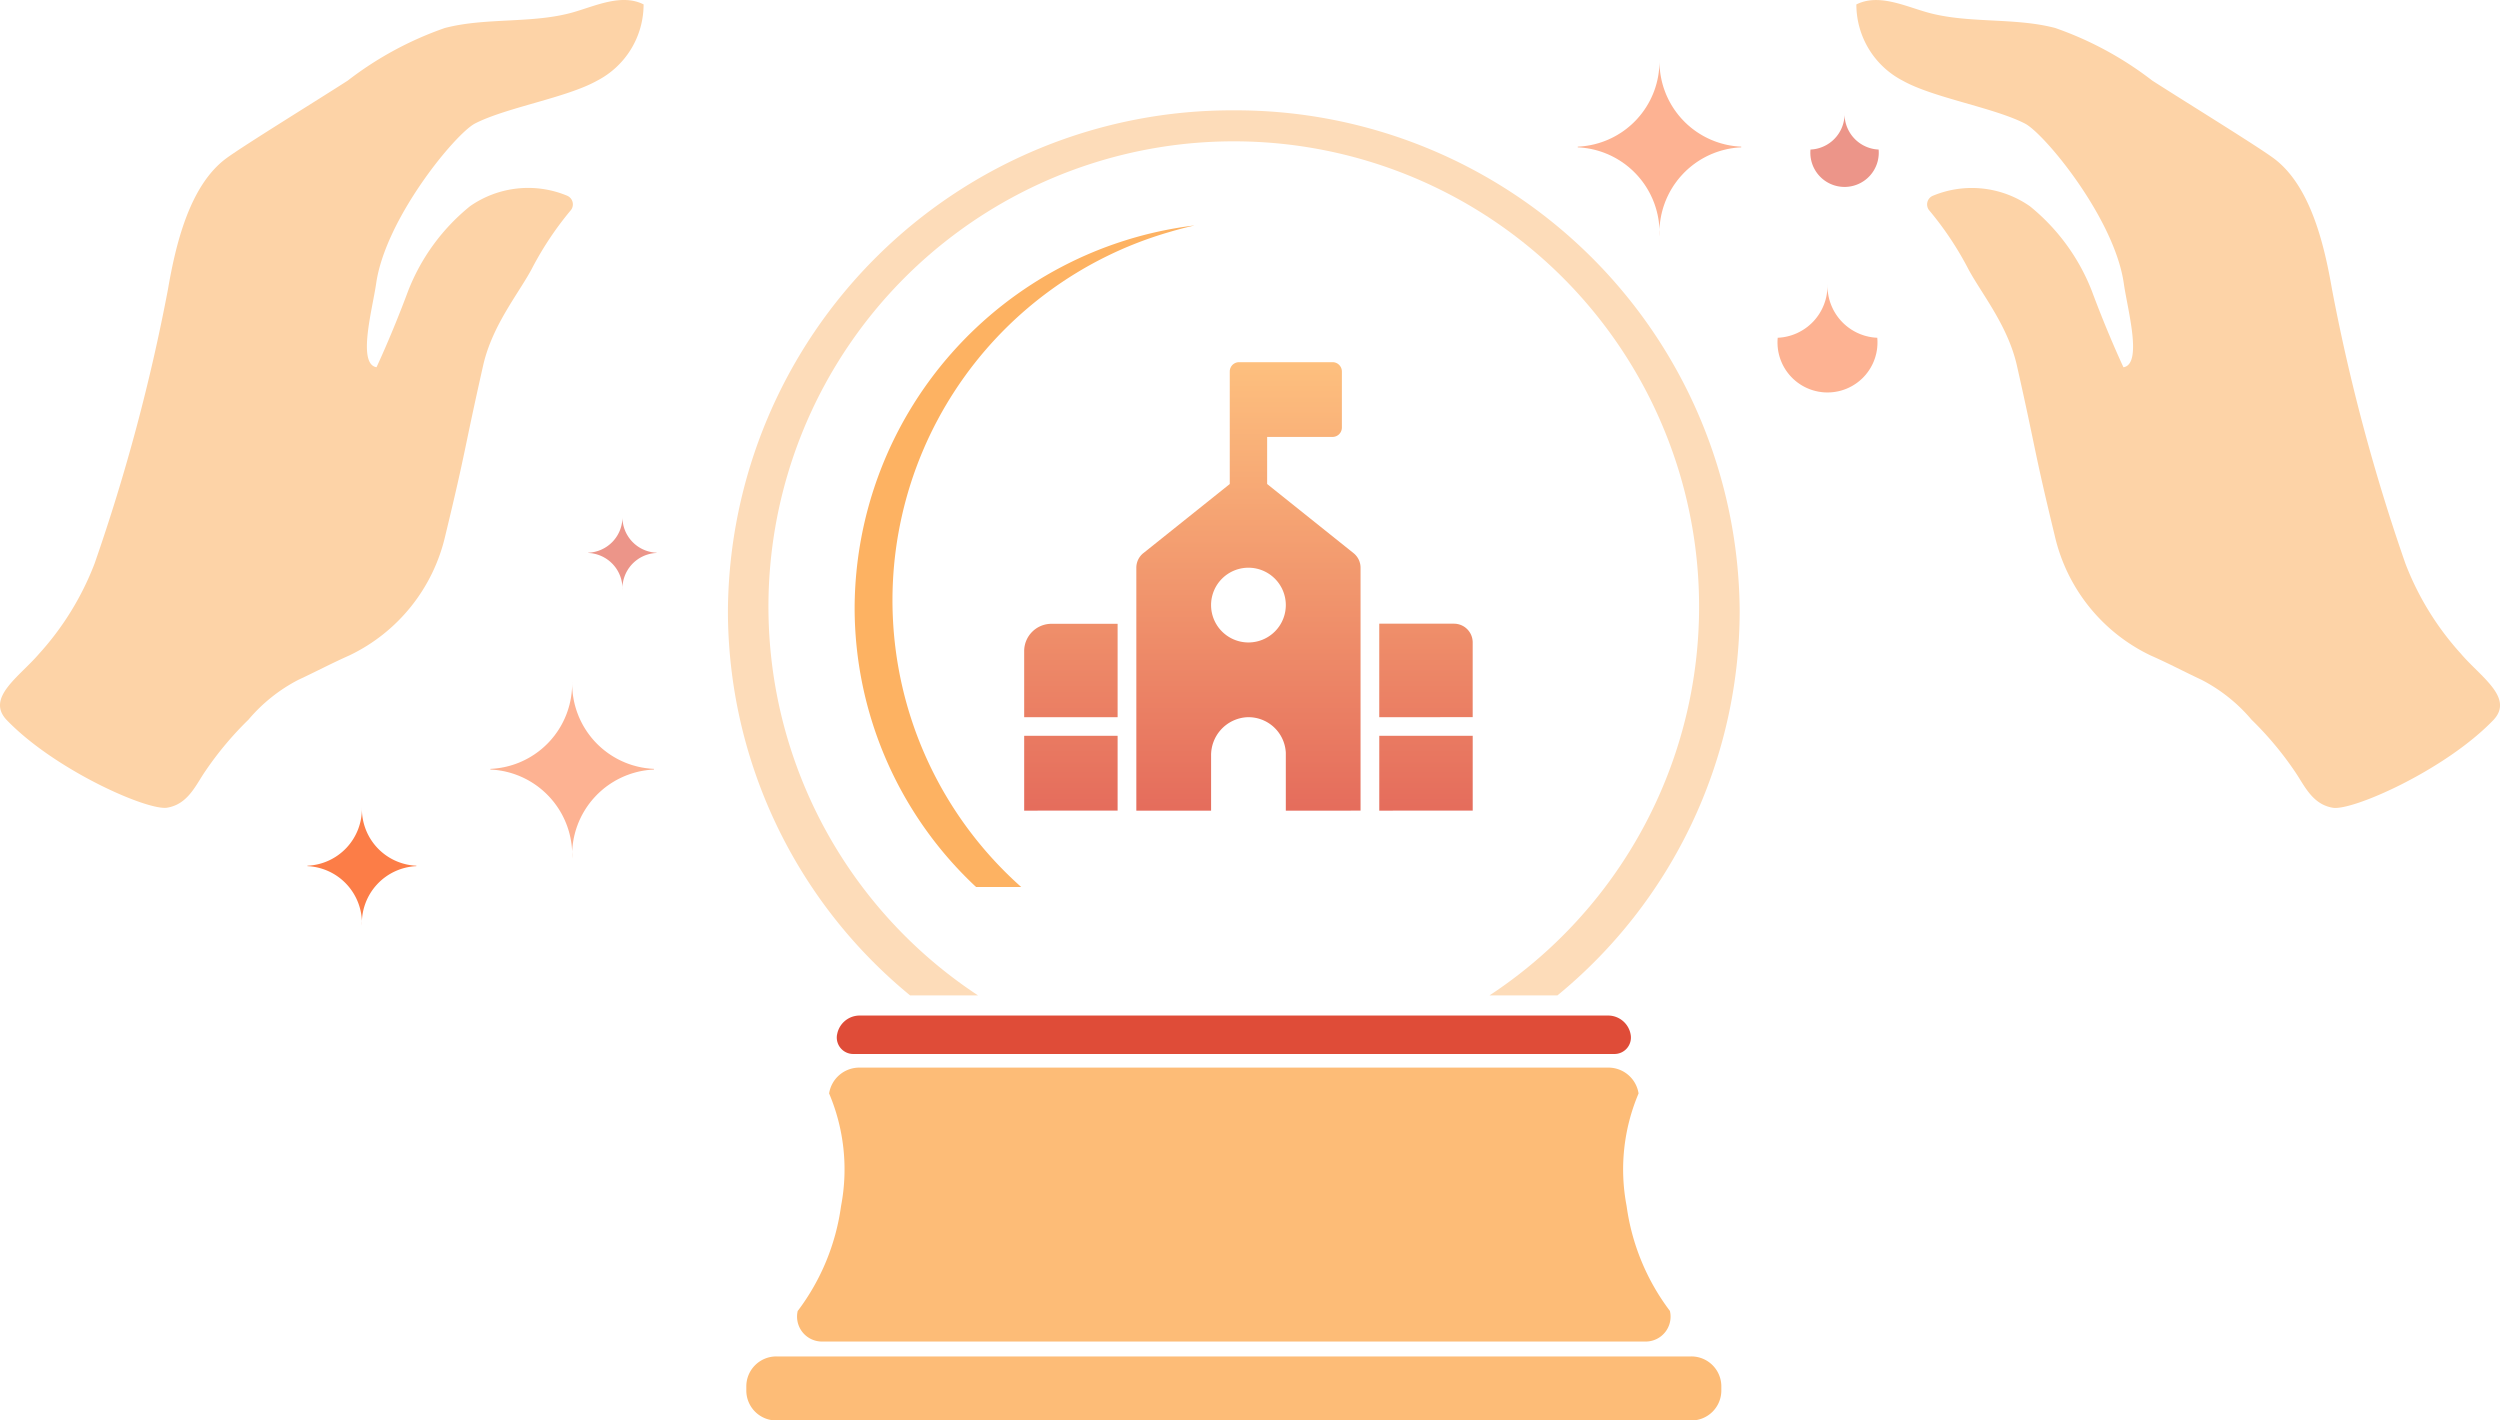 <svg xmlns="http://www.w3.org/2000/svg" width="122.623" height="69.672"><defs><linearGradient id="b" x1=".5" x2=".5" y2="1" gradientUnits="objectBoundingBox"><stop offset="0" stop-color="#fdb262"/><stop offset="1" stop-color="#df4c38"/></linearGradient><clipPath id="a"><path data-name="Rectangle 17771" style="fill:#fddcb9" d="M0 0h122.623v69.672H0z"/></clipPath></defs><g data-name="Group 26971" style="isolation:isolate"><g data-name="Group 26970" style="clip-path:url(#a)"><path data-name="Path 60343" d="M256.634 359.181a1.222 1.222 0 0 0 1.15 1.5h40.481a1.221 1.221 0 0 0 1.15-1.5 10.994 10.994 0 0 1-2.124-5.147 9.54 9.54 0 0 1 .587-5.522 1.5 1.5 0 0 0-1.426-1.266H259.6a1.5 1.5 0 0 0-1.426 1.266 9.54 9.54 0 0 1 .586 5.522 10.994 10.994 0 0 1-2.124 5.147" transform="translate(-217.507 -294.88)" style="fill:#fdbc77"/><path data-name="Path 60344" d="M269.323 331.245a.807.807 0 0 0 .816.949h37.295a.807.807 0 0 0 .816-.949 1.123 1.123 0 0 0-1.075-.936H270.4a1.123 1.123 0 0 0-1.075.936" transform="translate(-228.267 -280.497)" style="fill:#df4c38"/><path data-name="Path 60345" d="M286.535 441.18h-44.872a1.47 1.47 0 0 0-1.476 1.461v.219a1.47 1.47 0 0 0 1.476 1.461h44.872a1.47 1.47 0 0 0 1.476-1.461v-.219a1.47 1.47 0 0 0-1.476-1.461" transform="translate(-203.581 -374.648)" style="fill:#fdbc77"/><path data-name="Path 60346" d="M259.08 35.9a24.713 24.713 0 0 0-24.814 24.553A24.411 24.411 0 0 0 243.2 79.31h3.331a22.824 22.824 0 1 1 25.093 0h3.331a24.411 24.411 0 0 0 8.937-18.854A24.713 24.713 0 0 0 259.08 35.9" transform="translate(-198.562 -30.488)" style="fill:#fddcb9"/><path data-name="Path 60347" d="M317.844 140.671a2.789 2.789 0 0 1-2.67 2.837v.022a2.8 2.8 0 0 1 2.671 2.9 2.8 2.8 0 0 1 2.671-2.9v-.022a2.788 2.788 0 0 1-2.67-2.837" transform="translate(-300.094 -101.046)" style="fill:#fc7d47"/><path data-name="Path 60348" d="M191.013 167.988a1.746 1.746 0 0 1-1.672 1.776v.014a1.75 1.75 0 0 1 1.672 1.818 1.75 1.75 0 0 1 1.672-1.818v-.014a1.746 1.746 0 0 1-1.672-1.776" transform="translate(-160.483 -142.655)" style="opacity:.59;fill:#df4c38"/><path data-name="Path 60349" d="M584.323 36.864a1.746 1.746 0 0 1-1.672 1.776v.014a1.678 1.678 0 1 0 3.344 0v-.014a1.746 1.746 0 0 1-1.672-1.776" transform="translate(-493.849 -31.305)" style="opacity:.59;fill:#df4c38"/><path data-name="Path 60350" d="M574.542 92.658a2.551 2.551 0 0 1-2.442 2.594v.021a2.452 2.452 0 1 0 4.886 0v-.021a2.55 2.55 0 0 1-2.442-2.594" transform="translate(-484.906 -78.685)" style="opacity:.59;fill:#fc7d47"/><path data-name="Path 60351" d="M511.752 19.458a4.187 4.187 0 0 1-4.009 4.259v.034a4.2 4.2 0 0 1 4.01 4.36 4.2 4.2 0 0 1 4.01-4.36v-.034a4.186 4.186 0 0 1-4.009-4.259" transform="translate(-430.357 -16.524)" style="opacity:.59;fill:#fc7d47"/><path data-name="Path 60352" d="M161.823 221.83a4.187 4.187 0 0 1-4.009 4.259v.034a4.2 4.2 0 0 1 4.01 4.36 4.2 4.2 0 0 1 4.01-4.36v-.034a4.187 4.187 0 0 1-4.009-4.259" transform="translate(-133.76 -188.377)" style="opacity:.59;fill:#fc7d47"/><path data-name="Path 60353" d="M291.677 73.354a18.964 18.964 0 0 0-16.635 18.735A18.744 18.744 0 0 0 281 105.8h2.214a18.808 18.808 0 0 1 7.269-32.128q.591-.176 1.2-.314" transform="translate(-233.123 -62.292)" style="fill:#fdb262"/><path data-name="Path 60354" d="M28.008 10.3a.461.461 0 0 0-.191-.7 4.978 4.978 0 0 0-4.76.514 10.028 10.028 0 0 0-3.042 4.166c-.8 2.151-1.547 3.733-1.547 3.733-.951-.153-.2-2.848-.019-4.1.453-3.195 3.895-7.364 4.851-7.855 1.536-.788 4.493-1.261 5.989-2.1A4.211 4.211 0 0 0 31.568.217C30.5-.32 29.253.273 28.127.6c-2 .574-4.291.245-6.31.775a16.85 16.85 0 0 0-4.763 2.581c-1.512.974-5.084 3.173-5.94 3.8C9.267 9.107 8.6 12.1 8.237 14.2a94.473 94.473 0 0 1-3.6 13.449 14.07 14.07 0 0 1-2.723 4.422C.948 33.2-.717 34.233.338 35.327c2.362 2.448 6.905 4.45 7.863 4.29 1.025-.171 1.4-1.11 1.87-1.791a16.324 16.324 0 0 1 2.116-2.526 8.047 8.047 0 0 1 2.447-1.954c.96-.447 1.537-.766 2.508-1.2a8.649 8.649 0 0 0 4.7-5.876c1.044-4.311.888-4.054 1.856-8.344.455-2.018 1.818-3.626 2.427-4.818a15.876 15.876 0 0 1 1.883-2.808" transform="translate(0 -.001)" style="fill:#fdd3a7"/><path data-name="Path 60355" d="M627.095 32.066a14.066 14.066 0 0 1-2.723-4.422 94.479 94.479 0 0 1-3.6-13.449c-.364-2.095-1.031-5.088-2.877-6.442-.856-.628-4.428-2.827-5.94-3.8a16.849 16.849 0 0 0-4.763-2.581c-2.019-.53-4.31-.2-6.31-.775-1.126-.323-2.37-.916-3.441-.379a4.211 4.211 0 0 0 2.28 3.742c1.5.84 4.453 1.313 5.989 2.1.956.491 4.4 4.66 4.851 7.855.177 1.251.933 3.945-.019 4.1 0 0-.747-1.583-1.547-3.733a10.03 10.03 0 0 0-3.042-4.166 4.978 4.978 0 0 0-4.76-.514.461.461 0 0 0-.191.7 15.89 15.89 0 0 1 1.886 2.808c.609 1.192 1.971 2.8 2.427 4.818.968 4.29.811 4.033 1.856 8.344a8.648 8.648 0 0 0 4.7 5.876c.971.431 1.548.75 2.508 1.2a8.049 8.049 0 0 1 2.447 1.954 16.322 16.322 0 0 1 2.116 2.527c.472.681.845 1.62 1.87 1.791.958.16 5.5-1.842 7.863-4.29 1.055-1.093-.61-2.122-1.578-3.261" transform="translate(-506.388)" style="fill:#fdd3a7"/><path data-name="Shape 21" d="M43.286 71.869V68.2h4.583v3.668zm-17.417 0V68.2h4.583v3.668zm12.833 0V69.03a1.834 1.834 0 0 0-1.92-1.742 1.867 1.867 0 0 0-1.745 1.883v2.7H31.37V59.954a.915.915 0 0 1 .344-.715l4.239-3.391V50.33a.458.458 0 0 1 .458-.458h4.583a.458.458 0 0 1 .458.458v2.75a.458.458 0 0 1-.458.459h-3.208v2.309l4.238 3.391a.915.915 0 0 1 .344.715v11.915zm-3.666-10.082a1.833 1.833 0 1 0 1.833-1.833 1.833 1.833 0 0 0-1.833 1.833zm-9.167 5.5v-3.242a1.34 1.34 0 0 1 1.34-1.34h3.243v4.582zm17.416 0V62.7h3.666a.917.917 0 0 1 .917.917v3.666z" transform="translate(24.366 -32.108)" style="opacity:.82;fill:url(#b)"/></g></g></svg>